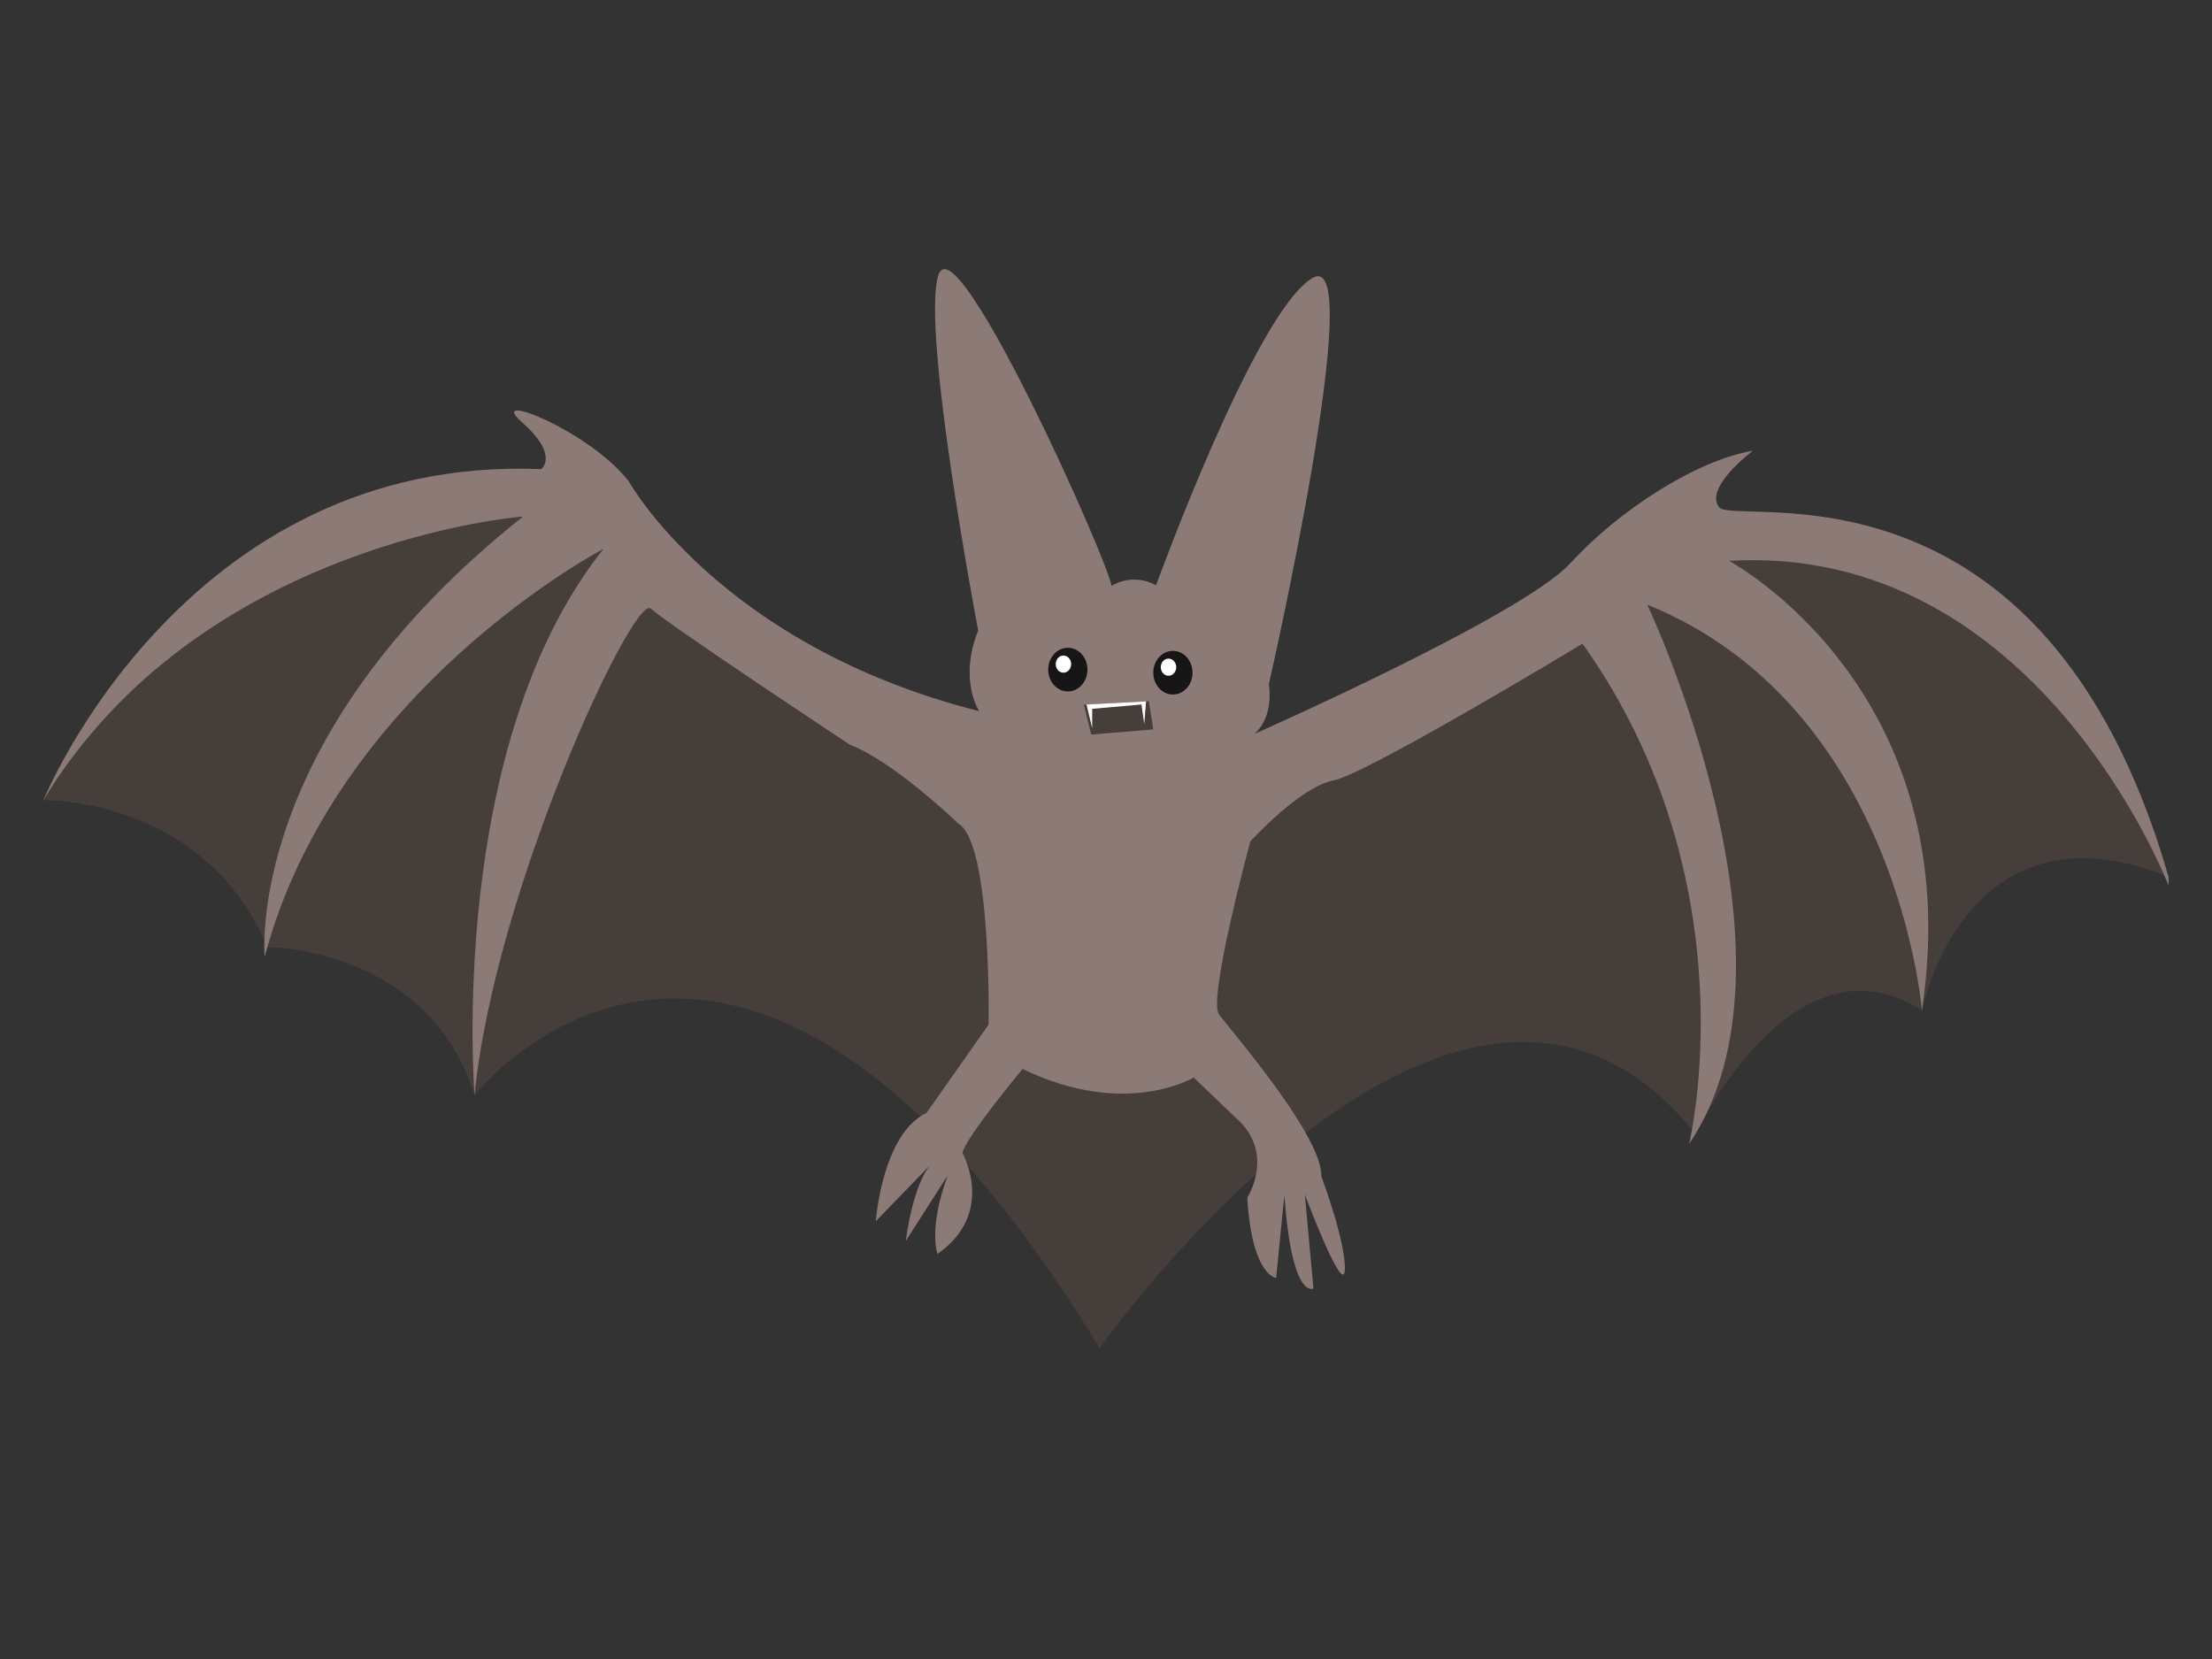 <?xml version="1.0" encoding="utf-8"?>
<!-- Generator: Adobe Illustrator 16.0.3, SVG Export Plug-In . SVG Version: 6.00 Build 0)  -->
<!DOCTYPE svg PUBLIC "-//W3C//DTD SVG 1.1//EN" "http://www.w3.org/Graphics/SVG/1.1/DTD/svg11.dtd">
<svg version="1.1" id="teeth" xmlns="http://www.w3.org/2000/svg" xmlns:xlink="http://www.w3.org/1999/xlink" x="0px" y="0px"
	 width="800px" height="600px" viewBox="0 0 800 600" enable-background="new 0 0 800 600" xml:space="preserve">
<rect x="0" y="0" width="800" height="600" fill="#333333" stroke="none"/>
<g>
	<g>
		<g>
			<path fill="#463E3B" d="M15.713,289.397c0,0,58.085-1.307,81.002,53.151c0,0,58.194-0.04,74.938,53.545
				c0,0,95.212-122.662,226.067,91.445c0,0,130.134-184.122,215.504-77.452c0,0,35.318-74.595,81.885-44.652
				c0,0,14.976-76.689,87.614-48.961c0.519,0.198,1.04,0.401,1.563,0.609c0,0-48.746-135.297-162.764-120.884l-181.627,96.329
				l-90.255-8.216L205.638,182.008C205.638,182.008,90.933,168.197,15.713,289.397z"/>
			<path fill="#8C7A76" d="M195.738,169.669c0,0,6.662-4.964-6.931-16.911c-13.593-11.945,24.237,2.873,38.583,21.29
				c0,0,33.002,59.455,126.742,83.145c0,0-7.533-11.229-0.359-29.163c0,0-20.839-109.065-14.356-128.609
				c6.482-19.545,61.79,104.39,62.563,112.48c0,0,7.332-4.973,16.131-0.246c0,0,35.764-98.584,56.451-111.053
				c20.688-12.468-15.672,146.893-15.672,146.893s2.156,11.31-5.158,17.903c0,0,96.957-42.799,114.203-61.697
				c17.246-18.898,45.258-37.15,66.055-40.708c0,0-17.748,13.233-12.281,20.442c5.467,7.209,117.561-22.855,162.561,133.645
				l0.039,3.239c0,0-47.48-124.053-159-117.493c0,0,87.178,46.475,69.783,162.605c0,0-8.811-110.059-99.348-146.761
				c0,0,60.707,127.905,15.145,195.038c0,0,23.025-94.339-38.547-180.907c0,0-78.082,47.185-90.156,49.488
				c-12.072,2.304-29.986,22.022-29.986,22.022s-15.436,56.95-11.334,62.56c4.104,5.61,37.52,43.993,37.025,58.585
				c0,0,9.037,24.171,8.484,33.901s-14.457-27.328-14.457-27.328l3.109,33.981c0,0-7.836,4.422-10.502-33.869l-2.992,30.025
				c0,0-8.746-0.678-10.441-29.011c0,0,10.555-16.365-4.393-29.102L431.732,389.7c0,0-24.691,14.962-61.89-3.106
				c0,0-19.876,23.798-21.813,30.31c0,0,12.369,21.688-8.961,36.598c0,0-3.471-8.859,3.685-28.415l-15.171,23.729
				c0,0,2.439-20.293,9.071-27.687l-19.916,20.559c0,0,2.3-31.634,18.342-39.17l22.465-31.941c0,0,1.208-65.647-10.98-72.754
				c0,0-23.133-22.334-39.345-28.57c0,0-65.748-43.562-71.867-49.141c-6.12-5.578-56.56,102.142-63.718,175.982
				c0,0-10.294-126.24,46.645-197.598c0,0-96.859,50.608-122.557,147.564c0,0-7.698-79.141,93.504-159.275
				c0,0-116.869,8.884-173.533,102.614C15.693,289.397,66.593,164.344,195.738,169.669z"/>
		</g>
		<ellipse fill="#171516" cx="386.194" cy="242.172" rx="7.097" ry="7.894"/>
		<ellipse fill="#171516" cx="424.194" cy="243.284" rx="7.097" ry="7.894"/>
		<ellipse fill="#FFFFFF" cx="384.608" cy="240.18" rx="2.791" ry="3.104"/>
		<ellipse fill="#FFFFFF" cx="422.607" cy="241.292" rx="2.791" ry="3.104"/>
	</g>
	<g>
		<polygon fill="#463E3B" points="392,254.909 415.5,253.611 417.097,263.807 394.667,265.661 		"/>
	</g>
	<g>
		<polygon fill="#FFFFFF" points="392.957,254.792 395,263.344 395,256.356 412.833,254.792 413.833,261.862 414.494,253.667 		"/>
	</g>
</g>
</svg>
